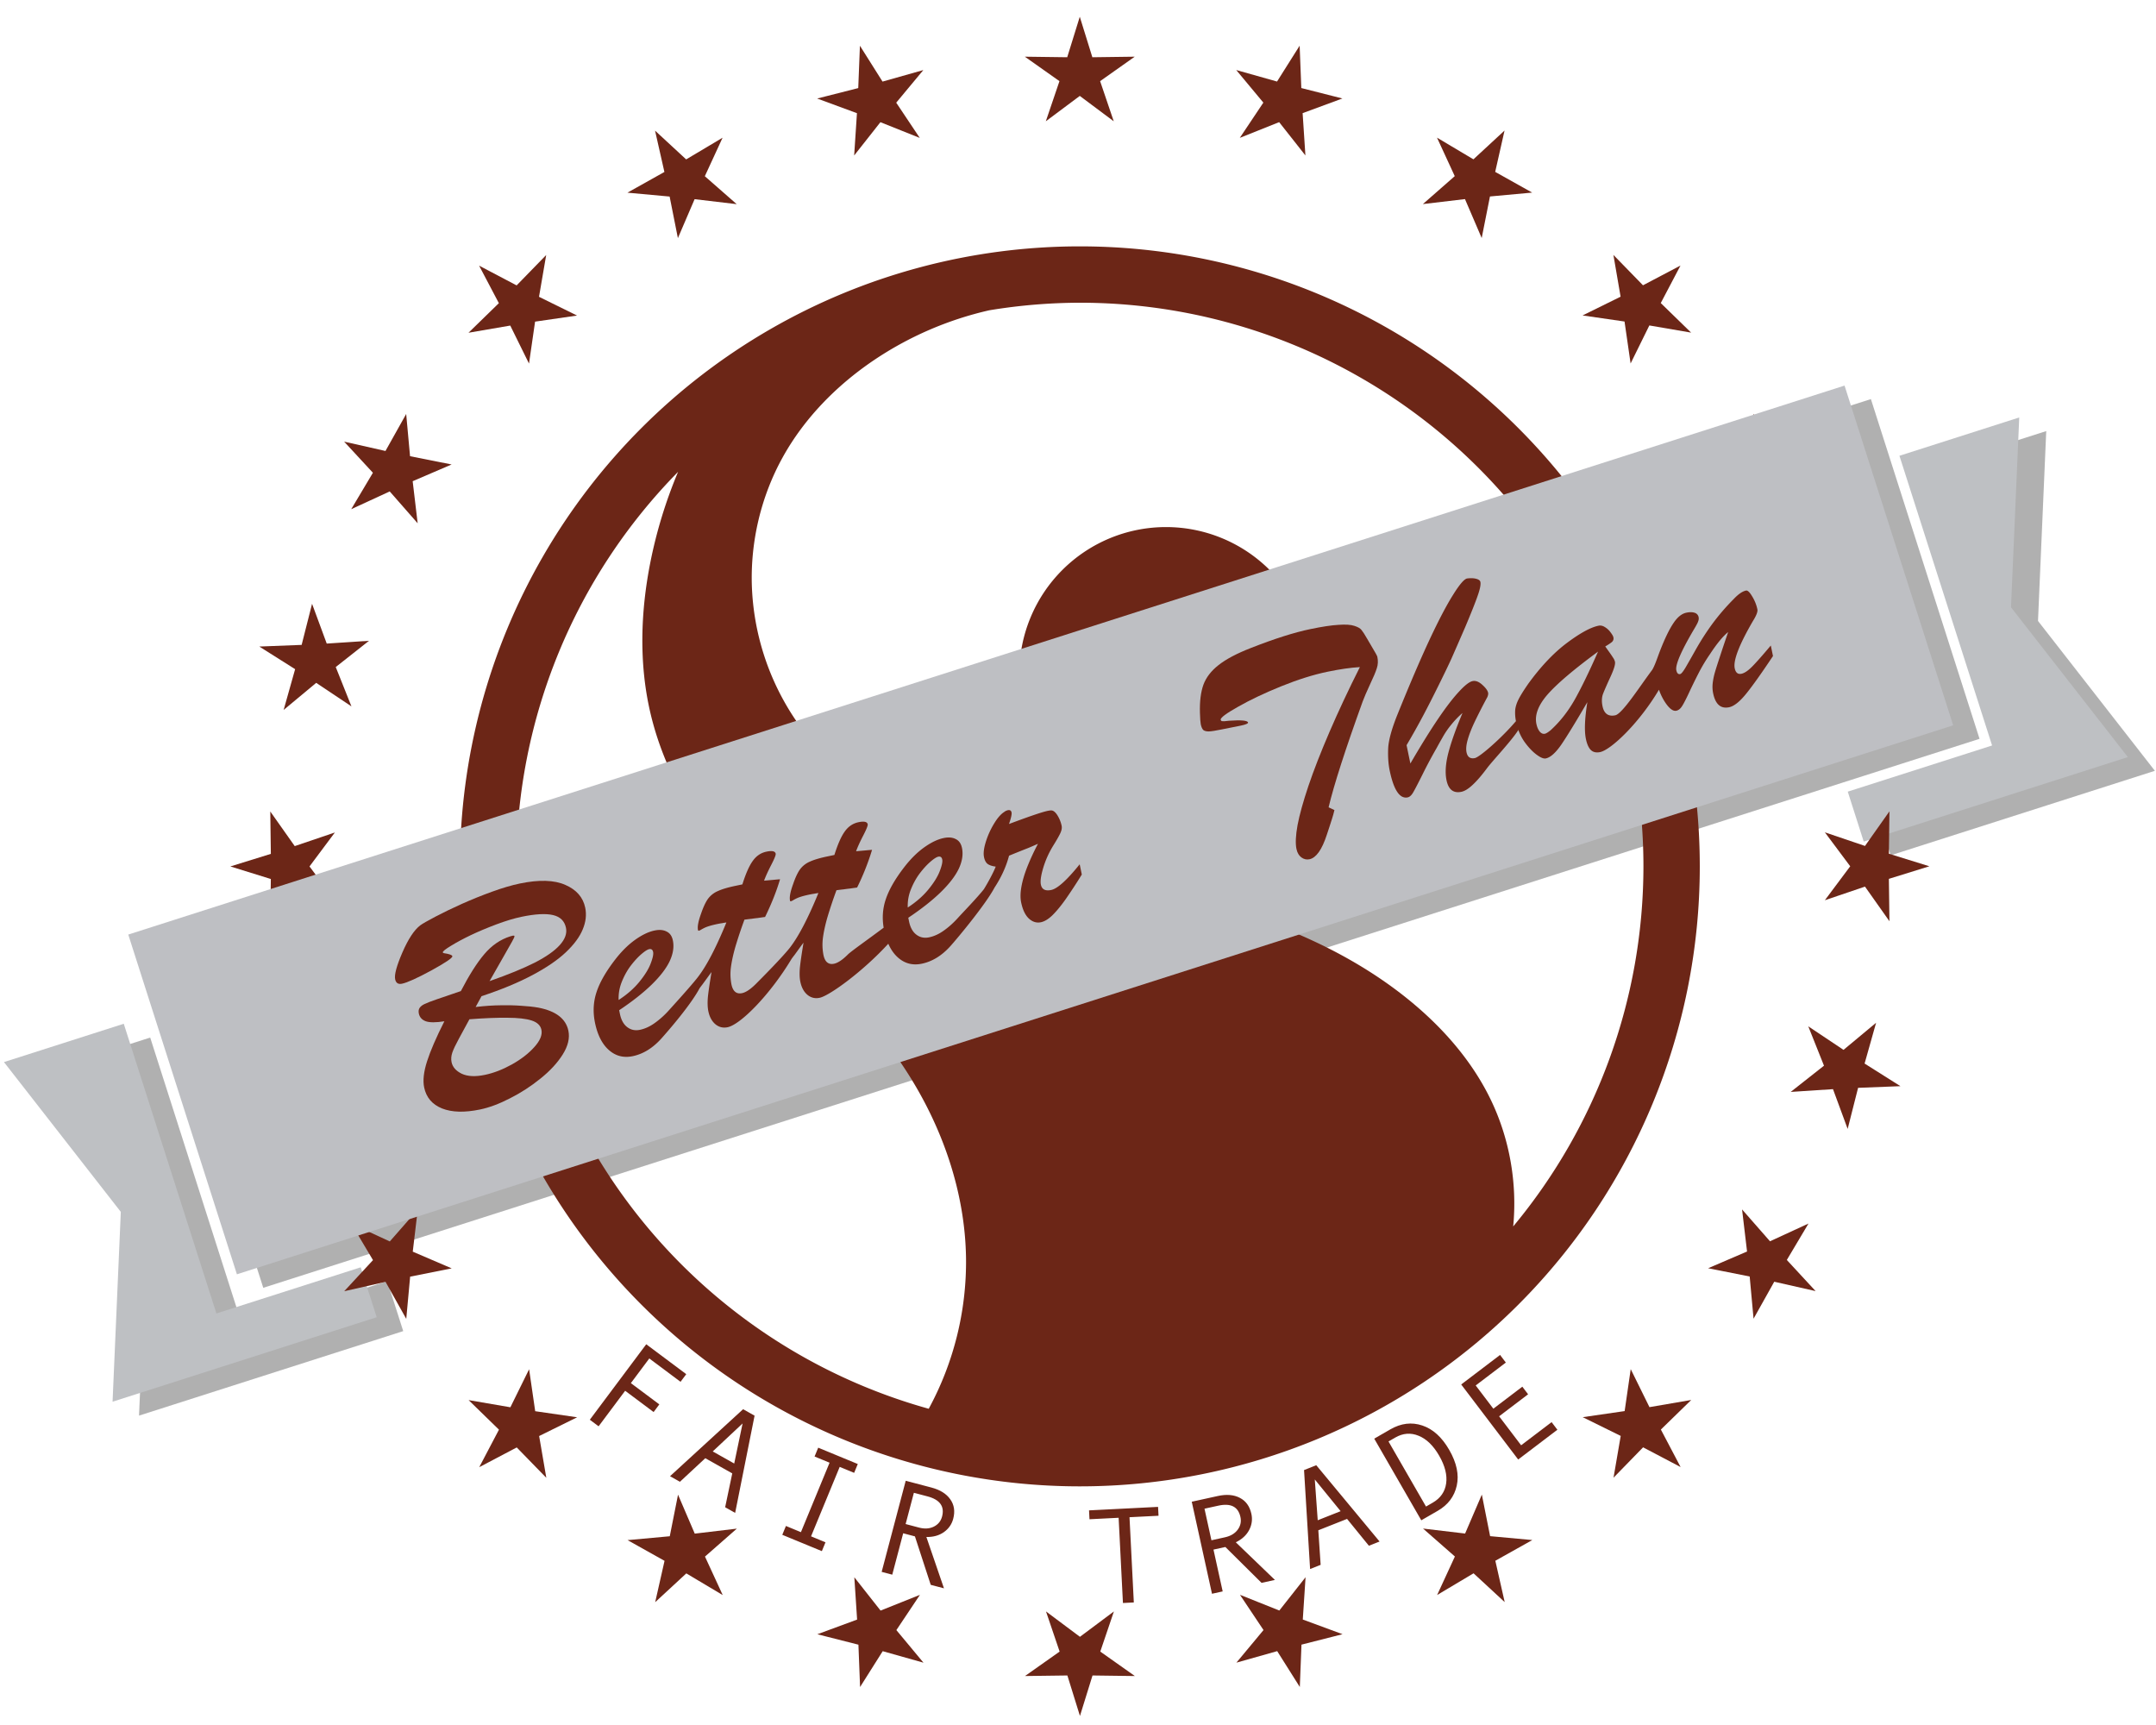 <svg xmlns="http://www.w3.org/2000/svg" viewBox="0 0 200 160" version="1.1">
    <defs>
        <filter id="a" x="-.011" width="1.022" y="-.052" height="1.104" color-interpolation-filters="sRGB">
            <feGaussianBlur stdDeviation=".968"/>
        </filter>
    </defs>
    <path d="M41.801 124.025s57.25 50.914 116.688.013" fill="none" stroke="none" stroke-width=".265" stroke-linecap="butt" stroke-linejoin="miter" stroke-opacity="1"/>
    <g fill-opacity="1" stroke="none" opacity="1">
        <g aria-label="FAIR TRADE" style="line-height:1.25;-inkscape-font-specification:Narkisim" font-style="normal" font-variant="normal" font-weight="400" font-stretch="normal" font-size="15.875" font-family="Andale Mono" letter-spacing="3.4" word-spacing="0" fill="#6c2617" stroke-width="4.5" stroke-miterlimit="4">
            <path d="M63.13 128.168l-2.898-2.166-1.71 2.287 2.64 1.973-.53.71-2.64-1.973-2.463 3.295-.814-.609 5.233-7 3.712 2.773zM68.196 140.325l-.928-.523.66-3.14-2.5-1.408-2.354 2.186-.918-.517 6.778-6.214 1.064.599zm-.087-4.578l.777-3.715-2.769 2.593zM76.239 143.873l-3.671-1.514.338-.82 1.391.575 2.658-6.443-1.392-.574.338-.819 3.67 1.515-.337.819-1.34-.553-2.658 6.442 1.34.553zM87.567 147.323l-1.228-.324-1.466-4.494-1.09-.288-1.013 3.84-.983-.26 2.232-8.451 2.39.63q1.204.319 1.743 1.09.548.765.273 1.807-.205.773-.873 1.243-.668.465-1.617.445zm-3.557-5.963l1.24.328q.778.206 1.374-.086.597-.297.767-.938.373-1.413-1.352-1.869l-1.264-.333zM107.47 140.592l-2.692.136.4 7.906-1.009.051-.4-7.906-2.703.137-.042-.823 6.403-.324zM118.267 146.544l-1.24.272-3.357-3.327-1.102.242.853 3.878-.992.218-1.877-8.537 2.414-.53q1.216-.268 2.048.171.837.431 1.069 1.484.171.78-.209 1.505-.381.718-1.235 1.134zm-5.889-3.678l1.253-.276q.786-.173 1.183-.704.396-.537.253-1.184-.314-1.428-2.056-1.045l-1.277.28zM127.975 142.981l-.99.393-2.025-2.49-2.667 1.055.216 3.206-.979.388-.561-9.179 1.134-.449zm-3.612-2.814l-2.397-2.942.272 3.784zM127.48 133.44l1.492-.86q1.487-.857 2.968-.36 1.478.493 2.495 2.259 1.04 1.803.7 3.322-.338 1.51-1.76 2.33l-1.53.882zm4.803 6.298l.622-.359q1.079-.622 1.246-1.783.167-1.162-.65-2.579-.81-1.406-1.907-1.846-1.095-.449-2.169.17l-.622.359zM144.47 132.614l-3.636 2.761-5.287-6.96 3.606-2.739.535.706-2.796 2.124 1.637 2.156 2.689-2.042.535.705-2.688 2.042 2.042 2.688 2.827-2.147z" style="-inkscape-font-specification:'Andale Mono'"/>
        </g>
        <g transform="rotate(-17.736 79.789 62.518) scale(.919)" opacity=".501" fill="#626262" filter="url(#a)" stroke-linecap="round" stroke-linejoin="round" stroke-miterlimit="4" stroke-dashoffset="0" stroke-opacity="1">
            <rect ry="0" y="72.679" x="10.566" height="36" width="181.887" opacity="1" stroke-width="4.373"/>
            <path d="M-5.31 81.146l6.631 18-6.63 18h28v-5.292H7.39V81.146zM195.628 81.146v30.708h-15.3v5.292h28l-6.63-18 6.63-18z" opacity="1" stroke-width="17.008"/>
        </g>
        <path d="M.367 98.512l10.84 13.895-.765 17.607 24.502-7.837-1.481-4.63-13.388 4.281-8.594-26.871zM176.2 42.275l8.594 26.871-13.388 4.282 1.481 4.631 24.502-7.836-10.84-13.895.765-17.607z" opacity="1" fill="#bec0c3" stroke-width="4.5" stroke-linecap="round" stroke-linejoin="round" stroke-miterlimit="4" stroke-dashoffset="0" stroke-opacity="1"/>
        <g fill-opacity="1" transform="rotate(-17.736 -6.746 57.042) scale(.919)" aria-label="Better Than" style="line-height:1.25;-inkscape-font-specification:Narkisim" font-style="normal" font-variant="normal" font-weight="400" font-stretch="normal" font-size="15.875" font-family="Narkisim" letter-spacing="0" word-spacing="0" fill="#000" stroke-width=".265">
            <g opacity="1" fill="#6c2617" stroke="none" stroke-linecap="round" stroke-linejoin="round" stroke-miterlimit="4" stroke-dashoffset="0" stroke-opacity="1">
                <path d="M114.806 62.075a62.576 62.576 0 0 0-78.664 40.54 62.576 62.576 0 0 0 40.54 78.663 62.576 62.576 0 0 0 78.663-40.54 62.576 62.576 0 0 0-40.54-78.663zm-1.733 5.418a56.887 56.887 0 0 1 36.854 71.513 56.887 56.887 0 0 1-23.592 30.61c1.732-4.037 2.355-8.552 1.734-12.903-.623-4.373-2.452-8.515-4.88-12.204-4.578-6.952-11.218-12.328-18.32-16.67-6.308-3.858-13.076-7.004-18.967-11.473-6.04-4.582-11.17-10.736-13.145-18.056a25.8 25.8 0 0 1 .034-13.536c1.22-4.4 3.658-8.46 6.987-11.585 3.265-3.066 7.338-5.208 11.633-6.478a34.565 34.565 0 0 1 12.723-1.276 56.887 56.887 0 0 1 8.939 2.058zm-43.827 3.902a47.342 47.342 0 0 0-5.432 7.817c-2.482 4.48-4.24 9.417-4.645 14.521-.563 7.116 1.512 14.198 4.355 20.744 3.089 7.11 7.121 13.86 9.184 21.333 1.805 6.538 2.017 13.592.03 20.077a31.072 31.072 0 0 1-8.202 13.284 56.887 56.887 0 0 1-22.976-64.824 56.887 56.887 0 0 1 27.686-32.952zm45.21 20.314a14.805 14.805 0 0 0-18.611 9.59 14.805 14.805 0 0 0 9.591 18.612 14.805 14.805 0 0 0 18.612-9.591 14.805 14.805 0 0 0-9.592-18.611z" opacity="1" stroke-width="1.202"/>
                <g stroke-width=".109">
                    <path d="M121.858 40l-.037 4.279 4.092 1.249-4.08 1.287.076 4.277-2.485-3.482-4.045 1.394 2.545-3.44-2.576-3.415 4.057 1.357zM142.107 49.542l-1.143 4.123 3.63 2.266-4.275.187-1.033 4.152-1.5-4.007-4.267.3 3.348-2.664-1.604-3.966 3.568 2.36zM159.197 64l-2.17 3.687 2.918 3.127-4.177-.925-2.073 3.742-.41-4.258-4.2-.815 3.923-1.706-.523-4.246 2.835 3.203zM171.962 82.388l-3.05 3 2.01 3.776-3.796-1.975-2.97 3.079.705-4.22-3.846-1.874 4.231-.633.594-4.237 1.91 3.829zM179.534 103.454l-3.723 2.107.964 4.168-3.155-2.89-3.666 2.205 1.773-3.893-3.23-2.806 4.251.484 1.67-3.939.854 4.192zM181.395 125.761l-4.142 1.072-.147 4.276-2.3-3.608-4.112 1.18 2.721-3.301-2.393-3.546 3.98 1.567 2.633-3.372-.26 4.27zM177.42 147.79l-4.279-.036-1.249 4.091-1.287-4.08-4.278.076 3.483-2.484-1.394-4.045 3.44 2.544 3.415-2.576-1.357 4.058zM167.878 168.04l-4.123-1.143-2.266 3.629-.187-4.274-4.152-1.034 4.007-1.498-.3-4.268 2.664 3.348 3.966-1.604-2.36 3.567zM153.42 185.13l-3.687-2.171-3.127 2.919.925-4.177-3.742-2.073 4.258-.41.815-4.2 1.706 3.922 4.246-.522-3.203 2.835zM135.032 197.895l-3-3.05-3.776 2.009 1.975-3.795-3.079-2.97 4.22.705 1.874-3.846.633 4.23 4.237.595-3.829 1.91zM113.966 205.467l-2.107-3.724-4.168.964 2.89-3.154-2.205-3.667 3.893 1.774 2.806-3.23-.484 4.25 3.939 1.671-4.192.854zM91.659 207.328l-1.072-4.142-4.276-.148 3.608-2.299-1.18-4.112 3.301 2.72 3.546-2.393-1.567 3.981 3.372 2.633-4.27-.26zM69.63 203.352l.036-4.278-4.091-1.25 4.08-1.286-.076-4.278 2.484 3.483 4.045-1.394-2.544 3.439 2.576 3.416-4.058-1.357zM49.38 193.81l1.143-4.122-3.629-2.266 4.274-.187 1.034-4.152 1.498 4.007 4.268-.3-3.348 2.664 1.604 3.966-3.567-2.36zM32.29 179.353l2.171-3.687-2.919-3.128 4.177.926 2.073-3.743.41 4.259 4.2.814-3.923 1.707.523 4.246-2.835-3.204zM19.525 160.965l3.05-3-2.01-3.776 3.796 1.975 2.97-3.079-.705 4.22 3.846 1.874-4.23.633-.595 4.237-1.91-3.829zM11.953 139.899l3.724-2.107-.964-4.168 3.154 2.89 3.667-2.205-1.774 3.893 3.23 2.805-4.25-.483-1.671 3.938-.854-4.192zM10.092 117.591l4.142-1.071.148-4.276 2.299 3.608 4.112-1.18-2.721 3.3 2.394 3.547-3.981-1.568-2.633 3.373.26-4.27zM14.068 95.562l4.278.037 1.25-4.092 1.286 4.08 4.278-.076-3.483 2.485 1.394 4.045-3.439-2.545-3.416 2.576 1.357-4.057zM23.61 75.313l4.122 1.143 2.266-3.63.187 4.275 4.152 1.033-4.007 1.5.3 4.267-2.664-3.348L24 82.157l2.36-3.568zM38.067 58.223l3.687 2.17 3.128-2.918-.926 4.177 3.743 2.073-4.259.41-.814 4.2-1.707-3.923-4.246.523 3.204-2.835zM56.455 45.457l3 3.051 3.776-2.01-1.975 3.796 3.079 2.97-4.22-.705-1.874 3.846-.633-4.231-4.237-.594 3.829-1.91zM77.521 37.886l2.107 3.723 4.168-.964-2.89 3.155 2.205 3.666-3.893-1.773-2.805 3.23.483-4.251-3.938-1.67 4.192-.854zM99.829 36.025l1.071 4.142 4.276.147-3.608 2.3 1.18 4.112-3.3-2.721-3.547 2.393 1.568-3.98-3.373-2.633 4.27.26z" opacity="1"/>
                </g>
            </g>
            <rect width="181.887" height="36" x="2.157" y="98.972" ry="0" opacity="1" fill="#bebfc3" stroke="none" stroke-width="4.373" stroke-linecap="round" stroke-linejoin="round" stroke-miterlimit="4" stroke-dashoffset="0" stroke-opacity="1"/>
            <g font-style="normal" font-variant="normal" font-weight="700" font-stretch="normal" font-size="32.255" font-family="Brush Script MT" letter-spacing="1.688" word-spacing="2.88" writing-mode="lr-tb" text-anchor="start" fill="#6c2617">
                <path d="M34.226 115.759l-.897.856q1.38.271 2.454.606 1.075.319 1.971.682.914.35 1.589.706 2.366 1.294 2.172 3.142-.119 1.127-1.266 2.1-1.148.972-2.897 1.643-1.733.673-3.537.958-1.79.303-3.215.153-2.38-.25-3.62-1.267-1.237-1.033-1.076-2.568.112-1.065 1.078-2.42.966-1.355 2.899-3.322-1.278-.197-1.778-.567-.498-.385-.437-.964.038-.36.261-.527.224-.166.576-.209.355-.057 1.34-.08 1-.022 2.554-.049 1.928-1.92 3.385-2.827 1.475-.922 3.042-.916.127-.002.268.013.156.016.148.095-.01.094-.413.463-.387.37-1.28 1.18-.877.81-2.086 1.918 2.986-.082 4.902-.387 1.934-.32 2.964-.924 1.03-.604 1.12-1.466.11-1.05-.858-1.626-.97-.577-3.068-.798-1.16-.121-2.687-.044-1.513.078-2.766.247-1.237.171-2.23.415-.973.23-.99.387-.005.047.084.104.738.363.718.55-.026.251-2.451.725-2.424.458-3.238.372-.58-.06-.519-.64.072-.69 1.513-2.344 1.458-1.667 2.545-2.06.378-.134 1.733-.372t2.958-.418q1.618-.178 3.272-.242 1.654-.063 2.907.068 2.96.311 4.336 1.533 1.378 1.206 1.21 2.803-.114 1.081-.908 2.011-.78.932-2.314 1.673-1.535.741-3.924 1.171-2.373.432-5.544.463zm-1.872 1.846q-.917.885-1.638 1.57-.704.67-1.035 1.11-.314.426-.364.896-.079.752.626 1.428.722.662 2.18.815 1.346.142 2.915-.169 1.586-.324 2.7-.983 1.13-.657 1.213-1.44.07-.674-.65-1.193-.722-.519-2.254-1.013-1.53-.509-3.693-1.021z" style="-inkscape-font-specification:'Brush Script MT Bold';font-variant-ligatures:normal;font-variant-caps:normal;font-variant-numeric:normal;font-feature-settings:normal;text-align:start" stroke-width=".265"/>
                <path style="-inkscape-font-specification:'Brush Script MT Bold';font-variant-ligatures:normal;font-variant-caps:normal;font-variant-numeric:normal;font-feature-settings:normal;text-align:start" d="M90.686 114.098a.46.46 0 0 0-.135-.033.948.948 0 0 0-.435.065c-.39.106-.843.387-1.355.84-.512.452-.955.95-1.328 1.49-.374.542-.58 1-.62 1.376-.036.335.012.593.14.776.14.183.37.35.692.5-.342.439-1.226 1.294-1.829 1.806-.853.586-2.802 1.628-3.387 1.968-.584.34-1.166.6-1.745.782-.568.183-1.108.248-1.62.194-.49-.051-.869-.265-1.135-.642-.267-.376-.368-.872-.303-1.489l.041-.39c1.535-.441 2.837-.928 3.906-1.46 1.081-.54 1.9-1.108 2.46-1.704.56-.606.874-1.239.943-1.896.048-.45-.063-.799-.333-1.049-.258-.26-.632-.415-1.123-.466-.616-.065-1.333.034-2.152.296-.82.262-1.662.69-2.527 1.286-1.263.87-2.198 1.728-2.804 2.572-.553.763-.9 1.636-1.043 2.619-1.832.635-3.853 1.263-4.261 1.475-.681.35-1.22.505-1.617.463-.574-.06-.823-.45-.748-1.17a5.384 5.384 0 0 1 .476-1.661c.271-.573.632-1.195 1.083-1.866a45.58 45.58 0 0 1 1.682-2.294c.29.052.533.099.73.14.207.033.41.07.605.112.198.03.442.073.732.124a24.785 24.785 0 0 0 2.597-3.164 31.757 31.757 0 0 0-.65-.147l-.928-.209c.269-.351.657-.78 1.165-1.286.507-.507.767-.823.78-.948.027-.261-.246-.422-.82-.482-.575-.06-1.108.095-1.601.465-.492.36-1.067 1.007-1.725 1.941l-.673-.07c-.804-.085-1.436-.099-1.896-.042a2.42 2.42 0 0 0-1.187.445c-.332.25-.702.65-1.108 1.199-.5.644-.769 1.138-.805 1.483-.006.062.011.095.053.1a.919.919 0 0 0 .224-.024c.12-.03.243-.053.372-.072.311-.051.775-.044 1.391.02.188.02.35.042.484.067.136.014.282.035.437.062-1.798 2.144-3.294 3.618-4.487 4.422-1.168.764-3.625 2.032-4.317 2.392-.681.35-1.22.505-1.617.463-.574-.06-.824-.45-.748-1.17a5.384 5.384 0 0 1 .476-1.661c.271-.573.632-1.195 1.082-1.866a45.536 45.536 0 0 1 1.682-2.294c.29.052.534.099.73.14.208.033.41.07.606.112.198.03.44.072.731.124 1.02-1.065 1.886-2.12 2.598-3.164a32.542 32.542 0 0 0-.65-.147l-.929-.209c.27-.351.658-.78 1.165-1.287.507-.506.768-.822.78-.947.028-.261-.245-.422-.82-.482-.574-.06-1.108.095-1.6.465-.492.36-1.067 1.007-1.725 1.941l-.673-.07c-.805-.085-1.437-.099-1.897-.041a2.417 2.417 0 0 0-1.186.445c-.333.25-.702.65-1.108 1.198-.5.644-.77 1.138-.806 1.483-.006.062.012.095.053.1a.92.92 0 0 0 .225-.024c.119-.03.243-.053.372-.072.311-.051.775-.044 1.391.02.188.02.35.042.484.067.136.014.281.035.437.062-1.799 2.144-3.294 3.618-4.487 4.422-.854.586-3.173 1.924-3.758 2.264a8.64 8.64 0 0 1-1.746.782c-.568.183-1.108.248-1.62.194-.49-.051-.869-.265-1.135-.642-.267-.376-.368-.872-.303-1.489l.041-.39c1.535-.441 2.837-.928 3.907-1.46 1.08-.54 1.9-1.108 2.459-1.704.56-.606.874-1.238.943-1.896.048-.45-.063-.799-.333-1.049-.257-.26-.632-.415-1.123-.466-.616-.065-1.333.034-2.152.296-.82.262-1.662.69-2.527 1.286-1.263.87-2.198 1.728-2.804 2.572-.605.834-.965 1.798-1.08 2.895-.132 1.253.036 2.269.503 3.046.467.778 1.166 1.215 2.095 1.313 1.065.112 2.154-.154 3.267-.797 1.114-.653 3.923-2.379 5.252-3.675.138-.102.274-.198.41-.29l.378-.276.395-.291c.149-.111.303-.222.462-.332-.53 1.032-.907 1.805-1.13 2.32-.213.517-.34.968-.38 1.354-.06.574.031 1.059.275 1.454.254.396.615.619 1.085.668 1.347.142 5.115-1.844 8.256-4.607.138-.102.275-.198.411-.289a120.398 120.398 0 0 0 .772-.569c.15-.11.303-.22.462-.33-.53 1.031-.907 1.804-1.13 2.32-.213.516-.34.966-.38 1.353-.06.574.031 1.059.275 1.454.254.396.616.62 1.085.668 1.025.108 5.026-1.226 8.267-3.086.066.63.235 1.177.513 1.638.467.778 1.166 1.215 2.095 1.313 1.065.112 2.154-.154 3.267-.797 1.113-.653 4.714-2.967 6.044-4.263h-.005c.977-.786 1.78-1.664 2.403-2.64a154.37 154.37 0 0 1 2.138-.155c.373-.034.71-.068 1.008-.1-.624.61-1.195 1.231-1.716 1.863-.509.622-.908 1.208-1.198 1.758-.29.55-.459 1.05-.506 1.5-.08.761.005 1.361.254 1.8.251.427.595.664 1.034.71.376.04.82-.067 1.332-.32.513-.262 1.08-.625 1.698-1.088a51.535 51.535 0 0 0 2.371-1.92l.111-1.05c-1.713 1.13-2.888 1.66-3.525 1.594-.606-.064-.883-.341-.831-.832.037-.355.28-.863.73-1.523.45-.66.983-1.259 1.599-1.796.521-.441.888-.777 1.103-1.008.226-.24.35-.47.373-.69a3.27 3.27 0 0 0-.063-1.051c-.079-.357-.202-.591-.37-.704-.079-.05-.228-.087-.448-.11-.563-.06-1.938-.035-4.124.073.38-.509.58-.852.599-1.03.015-.148-.033-.248-.147-.297zm-8.113 2.333c.118.058.168.177.149.357-.024.23-.224.578-.6 1.045-.366.458-.91.924-1.636 1.396-.725.473-1.577.843-2.555 1.11.169-.606.453-1.151.853-1.637.4-.486.833-.9 1.302-1.241.48-.34.94-.609 1.383-.805.453-.195.774-.283.962-.263a.421.421 0 0 1 .142.038zm-30.64 0c.118.058.168.177.149.357-.024.23-.224.578-.6 1.045-.366.458-.91.924-1.636 1.396-.725.473-1.577.843-2.555 1.11.17-.606.453-1.151.853-1.637.4-.486.833-.9 1.302-1.241.48-.34.94-.609 1.383-.805.453-.195.774-.283.962-.263a.421.421 0 0 1 .142.038z" stroke-width=".919"/>
                <path d="M121.473 123.648l.476.446q-.25.417-.473.726l-.538.752q-.315.441-.481.662-1.39 1.928-2.424 1.82-.439-.047-.716-.424-.277-.378-.214-.973.089-.846.839-2.256.765-1.408 2.244-3.422 1.496-2.028 3.693-4.553 2.197-2.524 4.912-5.295-1.357-.349-3.253-.548-2.177-.229-4.906-.025-2.714.206-4.77.64-2.04.418-2.071.716-.012.11.061.165.075.04.245.089.186.035.464.096 1.807.443 1.774.757-.017.156-.815.072-.798-.1-1.925-.218-.893-.094-1.294-.2-.383-.119-.504-.321-.104-.217-.062-.624.028-.267.279-1.143.472-1.629 1.188-2.567.732-.937 2.067-1.43 1.352-.507 3.63-.648 3.828-.247 6.287.012 1.817.19 2.85.458 1.034.25 1.49.584.472.334.567.63.113.28.262.977l.334 1.492.054.243q.023.082.028.178.022.097.014.175-.065.611-.398 1.067-.317.458-1.155 1.351-.823.896-1.225 1.408-4.73 6.138-6.534 9.131z" style="-inkscape-font-specification:'Brush Script MT Bold';font-variant-ligatures:normal;font-variant-caps:normal;font-variant-numeric:normal;font-feature-settings:normal;text-align:start" stroke-width=".265"/>
                <path style="-inkscape-font-specification:'Brush Script MT Bold';font-variant-ligatures:normal;font-variant-caps:normal;font-variant-numeric:normal;font-feature-settings:normal;text-align:start" d="M142.323 106.041a3.171 3.171 0 0 0-.485-.13c-.29-.051-.91.327-1.86 1.135-.95.797-2.17 2-3.658 3.606-1.477 1.597-3.273 3.668-5.388 6.212-1.004 1.214-1.647 2.207-1.929 2.98-.281.773-.457 1.488-.526 2.146-.21 2.005.091 3.05.906 3.136.198.02.42-.078.664-.295.244-.217.722-.69 1.432-1.417a46.91 46.91 0 0 1 2.205-2.144c.247-.238.551-.522.913-.854a8.363 8.363 0 0 1 1.224-.948c.454-.3.93-.557 1.427-.768-1.095 1.278-1.952 2.402-2.571 3.371-.608.96-.953 1.827-1.034 2.6-.101.96.256 1.484 1.07 1.57.345.036.778-.072 1.301-.323.533-.25 1.16-.634 1.879-1.15.73-.524 3.182-1.872 4.188-2.706l.009-.144c.007.467.073.932.207 1.392.206.655.46 1.199.763 1.632.303.433.57.662.799.686.48.05 1.129-.24 1.945-.873.817-.643 2.077-1.73 3.779-3.26-.76 1.503-1.183 2.667-1.27 3.492-.055.522-.012.923.127 1.201.15.29.428.457.835.5 1.124.118 4.646-1.585 7.574-4.185.016.503.085.972.208 1.405.209.73.48 1.112.814 1.147.22.023.444-.06.675-.246.243-.197.626-.578 1.15-1.146a55.941 55.941 0 0 1 1.493-1.553 16.951 16.951 0 0 1 1.658-1.457c.992-.804 1.802-1.326 2.43-1.566-.578.773-1.09 1.47-1.535 2.088-.443.608-.778 1.079-1.003 1.414-.214.326-.39.645-.529.958a3.213 3.213 0 0 0-.26.97c-.119 1.128.25 1.737 1.106 1.827.502.053 1.184-.203 2.045-.767.862-.564 2.11-1.499 3.747-2.805l.114-1.08c-1.12.705-1.942 1.194-2.467 1.466-.513.263-.92.379-1.224.347-.365-.038-.524-.283-.477-.732.084-.804 1.153-2.132 3.206-3.986.498-.422.76-.749.784-.978.05-.47.014-.944-.104-1.42-.109-.477-.246-.724-.413-.741-.366-.039-.846.107-1.44.435a22.441 22.441 0 0 0-2.878 1.772 26.507 26.507 0 0 0-2.236 1.839c-.632.588-1.153 1.067-1.56 1.436-.398.359-.658.532-.784.52-.198-.022-.281-.184-.25-.486.058-.543 1.007-1.642 2.849-3.296.279-.245.46-.41.543-.497a1.69 1.69 0 0 0 .252-.29.694.694 0 0 0 .13-.32.571.571 0 0 0-.258-.565c-.187-.135-.447-.22-.781-.256-.48-.05-1.009.158-1.586.625-.576.457-1.282 1.2-2.12 2.232-.448.554-.929 1.24-1.341 1.594-1.7 1.204-4.214 3.304-4.945 3.227-.71-.075-1.025-.498-.944-1.27.05-.47.19-.857.423-1.16.243-.302.65-.766 1.223-1.392.584-.635.89-1.078.916-1.328a1.16 1.16 0 0 0-.05-.433 13.102 13.102 0 0 0-.198-.67l-.215-.672c.379-.087.645-.165.8-.233a.472.472 0 0 0 .264-.4c.012-.115-.026-.298-.116-.55a1.897 1.897 0 0 0-.373-.673c-.168-.208-.362-.323-.581-.346-.815-.086-2.005.143-3.572.685-1.567.543-3.22 1.451-4.958 2.725-.654.502-1.136.91-1.443 1.227-.308.316-.526.636-.655.96a4.238 4.238 0 0 0-.248 1.037c-1.864 1.166-4.58 2.341-5.082 2.289-.47-.05-.679-.32-.627-.81.035-.335.197-.718.485-1.153.29-.444.685-.936 1.185-1.474a59.14 59.14 0 0 1 2.036-2.051c.121-.146.187-.27.198-.375.025-.24-.08-.558-.312-.952-.232-.404-.505-.623-.818-.656-.334-.035-.883.166-1.647.603-.762.427-1.708 1.082-2.836 1.967-1.127.884-2.472 2.03-4.035 3.44l.198-1.88a72.966 72.966 0 0 0 2.492-2.32c.742-.724 1.557-1.546 2.445-2.466.9-.93 1.577-1.645 2.03-2.146.456-.512 1.229-1.391 2.32-2.638 1.012-1.182 1.727-2.052 2.144-2.61.43-.567.658-.981.685-1.242.015-.146-.086-.29-.304-.429a1.742 1.742 0 0 0-.369-.18zm9.842 10.926c-1.462 1.652-2.702 2.952-3.72 3.9-1.017.939-2.108 1.674-3.272 2.206-.308.116-.52.168-.634.155-.198-.02-.344-.141-.437-.362-.092-.231-.12-.514-.085-.848.096-.919.765-1.752 2.004-2.498 1.25-.745 3.298-1.595 6.144-2.553zm4.721 4.448l.005.006c0 .011 0 .021-.002.033l-.003-.04z" stroke-width=".919"/>
            </g>
        </g>
    </g>
</svg>
